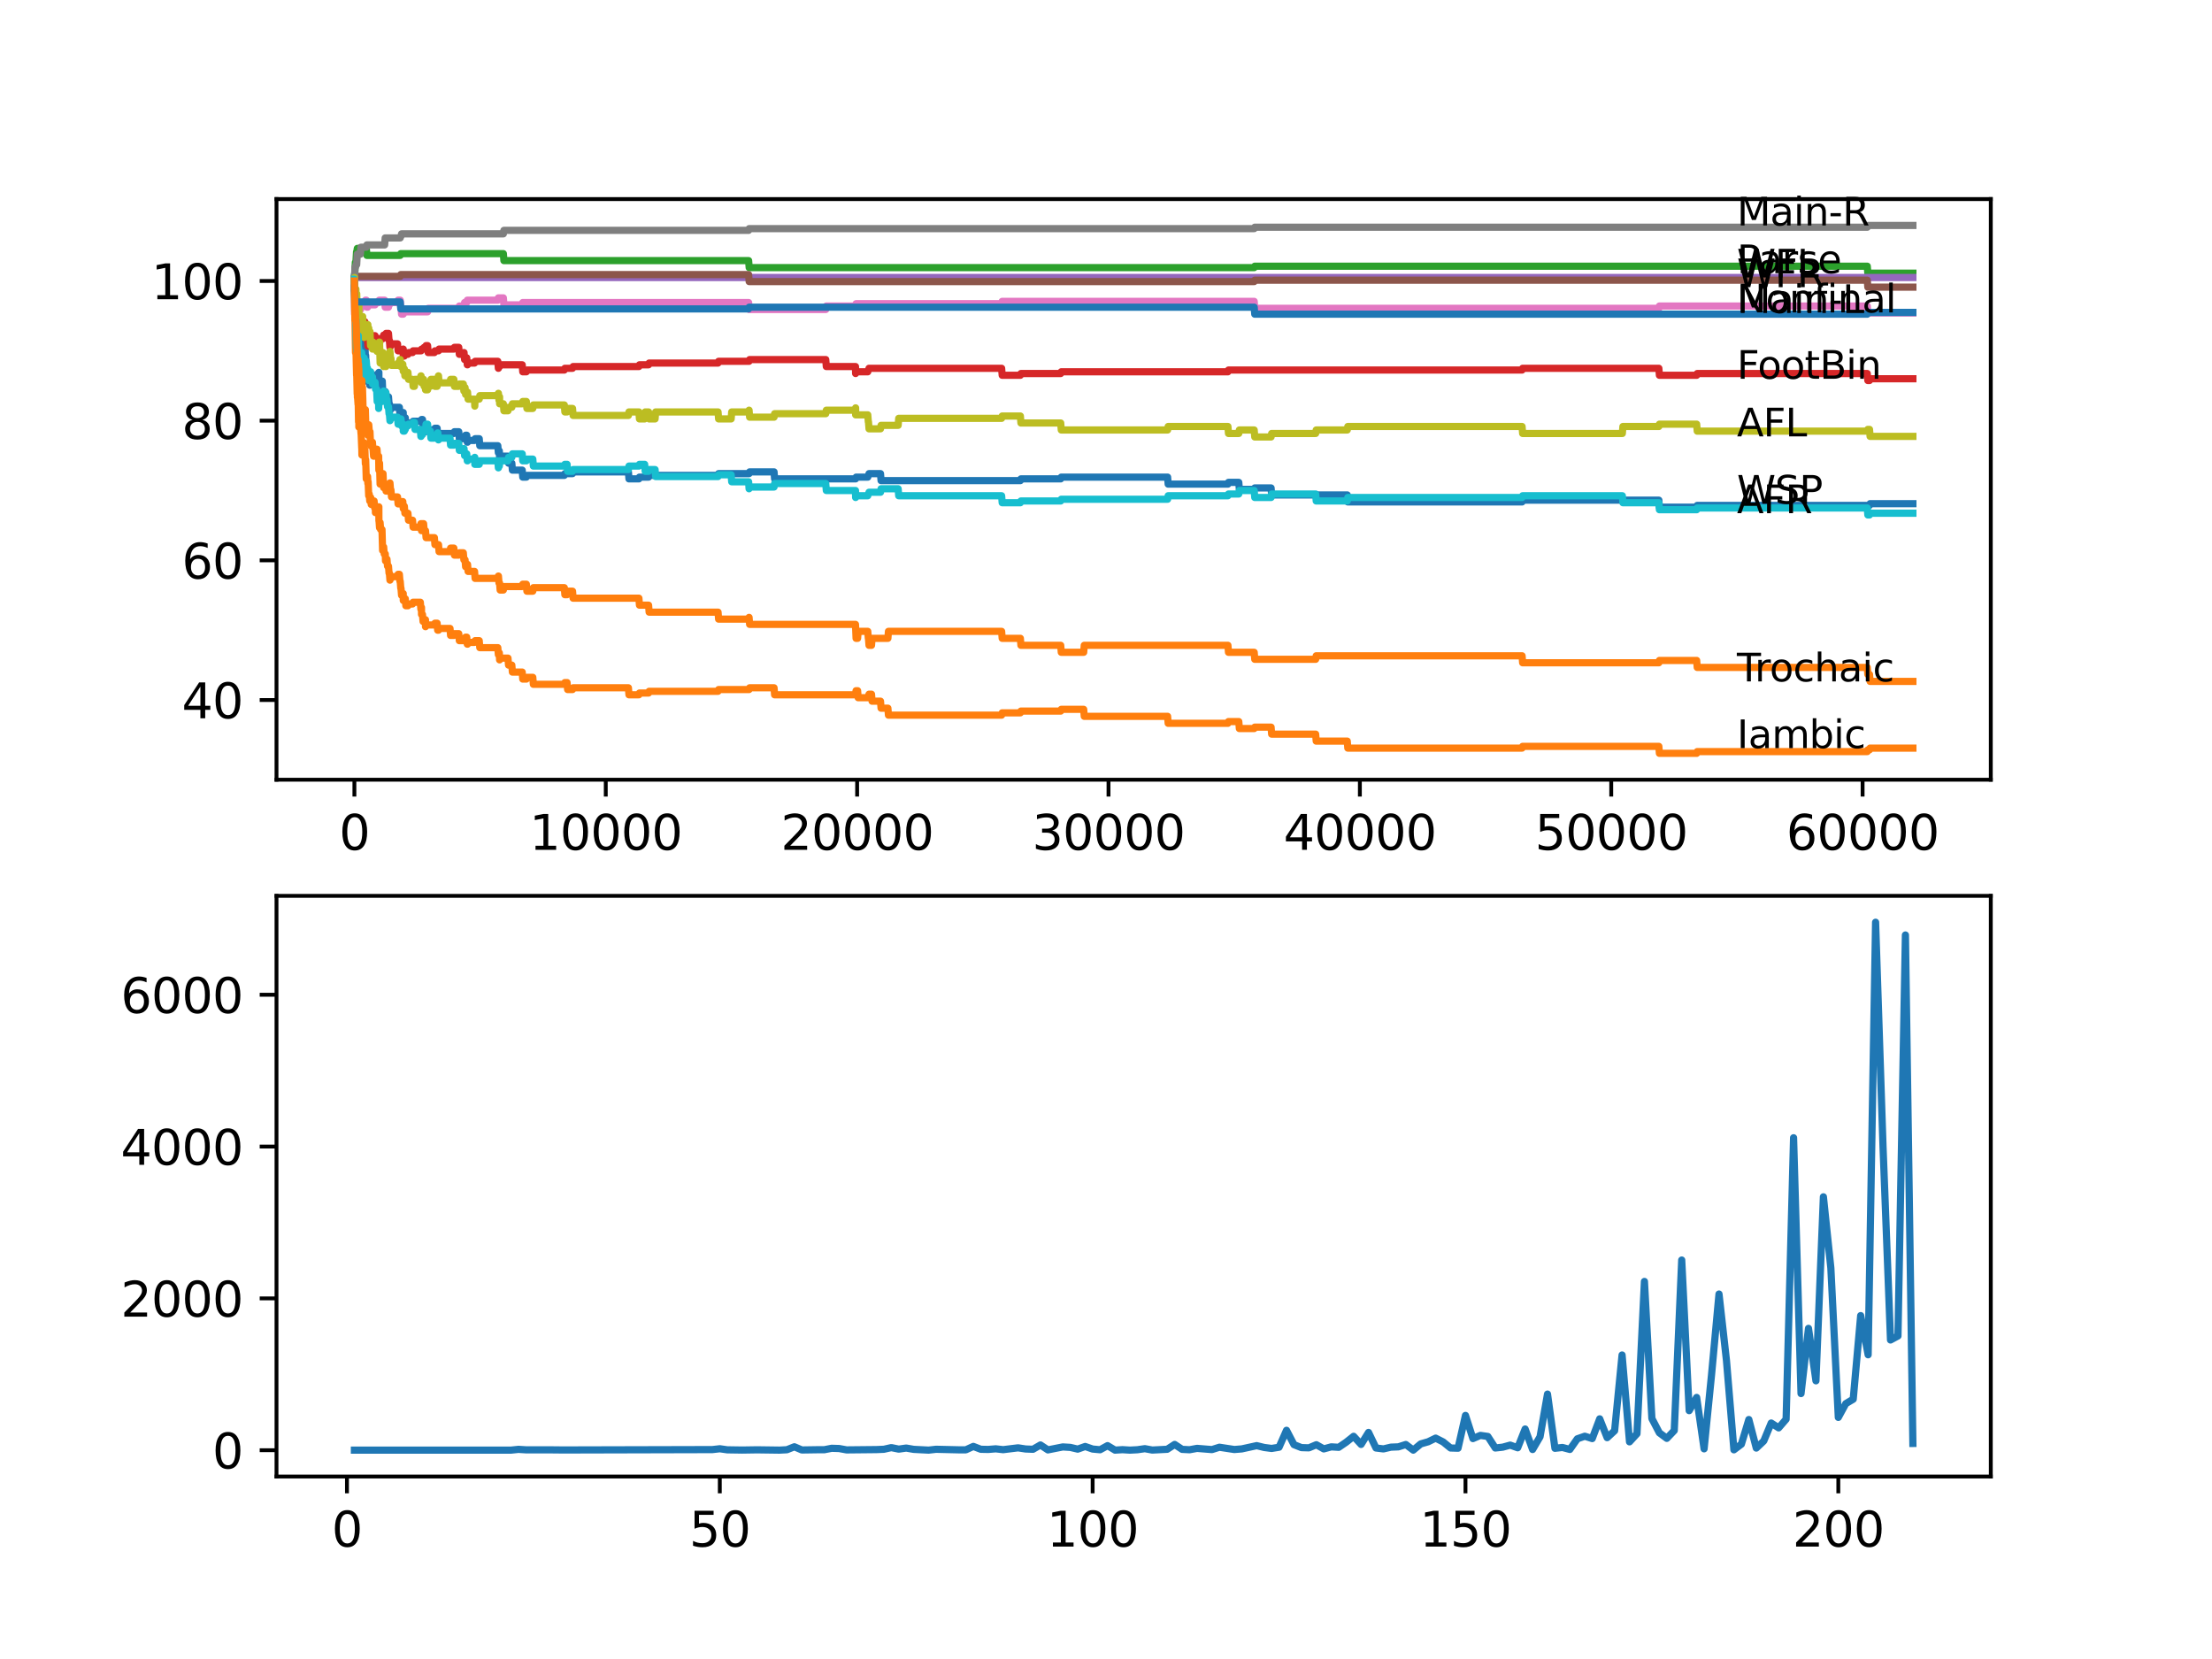 <?xml version="1.0" encoding="utf-8" standalone="no"?>
<!DOCTYPE svg PUBLIC "-//W3C//DTD SVG 1.1//EN"
  "http://www.w3.org/Graphics/SVG/1.1/DTD/svg11.dtd">
<svg xmlns:xlink="http://www.w3.org/1999/xlink" width="460.8pt" height="345.6pt" viewBox="0 0 460.8 345.6" xmlns="http://www.w3.org/2000/svg" version="1.1">
 <defs>
  <style type="text/css">*{stroke-linejoin: round; stroke-linecap: butt}</style>
 </defs>
 <g id="figure_1">
  <g id="patch_1">
   <path d="M 0 345.6 
L 460.8 345.6 
L 460.8 0 
L 0 0 
z
" style="fill: #ffffff"/>
  </g>
  <g id="axes_1">
   <g id="patch_2">
    <path d="M 57.6 162.432 
L 414.72 162.432 
L 414.72 41.472 
L 57.6 41.472 
z
" style="fill: #ffffff"/>
   </g>
   <g id="matplotlib.axis_1">
    <g id="xtick_1">
     <g id="line2d_1">
      <defs>
       <path id="m0f10610cd3" d="M 0 0 
L 0 3.5 
" style="stroke: #000000; stroke-width: 0.8"/>
      </defs>
      <g>
       <use xlink:href="#m0f10610cd3" x="73.827" y="162.432" style="stroke: #000000; stroke-width: 0.8"/>
      </g>
     </g>
     <g id="text_1">
      <!-- 0 -->
      <g transform="translate(70.646 177.03)scale(0.1 -0.1)">
       <defs>
        <path id="DejaVuSans-30" d="M 2034 4250 
Q 1547 4250 1301 3770 
Q 1056 3291 1056 2328 
Q 1056 1369 1301 889 
Q 1547 409 2034 409 
Q 2525 409 2770 889 
Q 3016 1369 3016 2328 
Q 3016 3291 2770 3770 
Q 2525 4250 2034 4250 
z
M 2034 4750 
Q 2819 4750 3233 4129 
Q 3647 3509 3647 2328 
Q 3647 1150 3233 529 
Q 2819 -91 2034 -91 
Q 1250 -91 836 529 
Q 422 1150 422 2328 
Q 422 3509 836 4129 
Q 1250 4750 2034 4750 
z
" transform="scale(0.016)"/>
       </defs>
       <use xlink:href="#DejaVuSans-30"/>
      </g>
     </g>
    </g>
    <g id="xtick_2">
     <g id="line2d_2">
      <g>
       <use xlink:href="#m0f10610cd3" x="126.192" y="162.432" style="stroke: #000000; stroke-width: 0.8"/>
      </g>
     </g>
     <g id="text_2">
      <!-- 10000 -->
      <g transform="translate(110.286 177.03)scale(0.1 -0.1)">
       <defs>
        <path id="DejaVuSans-31" d="M 794 531 
L 1825 531 
L 1825 4091 
L 703 3866 
L 703 4441 
L 1819 4666 
L 2450 4666 
L 2450 531 
L 3481 531 
L 3481 0 
L 794 0 
L 794 531 
z
" transform="scale(0.016)"/>
       </defs>
       <use xlink:href="#DejaVuSans-31"/>
       <use xlink:href="#DejaVuSans-30" x="63.623"/>
       <use xlink:href="#DejaVuSans-30" x="127.246"/>
       <use xlink:href="#DejaVuSans-30" x="190.869"/>
       <use xlink:href="#DejaVuSans-30" x="254.492"/>
      </g>
     </g>
    </g>
    <g id="xtick_3">
     <g id="line2d_3">
      <g>
       <use xlink:href="#m0f10610cd3" x="178.556" y="162.432" style="stroke: #000000; stroke-width: 0.8"/>
      </g>
     </g>
     <g id="text_3">
      <!-- 20000 -->
      <g transform="translate(162.65 177.03)scale(0.1 -0.1)">
       <defs>
        <path id="DejaVuSans-32" d="M 1228 531 
L 3431 531 
L 3431 0 
L 469 0 
L 469 531 
Q 828 903 1448 1529 
Q 2069 2156 2228 2338 
Q 2531 2678 2651 2914 
Q 2772 3150 2772 3378 
Q 2772 3750 2511 3984 
Q 2250 4219 1831 4219 
Q 1534 4219 1204 4116 
Q 875 4013 500 3803 
L 500 4441 
Q 881 4594 1212 4672 
Q 1544 4750 1819 4750 
Q 2544 4750 2975 4387 
Q 3406 4025 3406 3419 
Q 3406 3131 3298 2873 
Q 3191 2616 2906 2266 
Q 2828 2175 2409 1742 
Q 1991 1309 1228 531 
z
" transform="scale(0.016)"/>
       </defs>
       <use xlink:href="#DejaVuSans-32"/>
       <use xlink:href="#DejaVuSans-30" x="63.623"/>
       <use xlink:href="#DejaVuSans-30" x="127.246"/>
       <use xlink:href="#DejaVuSans-30" x="190.869"/>
       <use xlink:href="#DejaVuSans-30" x="254.492"/>
      </g>
     </g>
    </g>
    <g id="xtick_4">
     <g id="line2d_4">
      <g>
       <use xlink:href="#m0f10610cd3" x="230.921" y="162.432" style="stroke: #000000; stroke-width: 0.8"/>
      </g>
     </g>
     <g id="text_4">
      <!-- 30000 -->
      <g transform="translate(215.015 177.03)scale(0.1 -0.1)">
       <defs>
        <path id="DejaVuSans-33" d="M 2597 2516 
Q 3050 2419 3304 2112 
Q 3559 1806 3559 1356 
Q 3559 666 3084 287 
Q 2609 -91 1734 -91 
Q 1441 -91 1130 -33 
Q 819 25 488 141 
L 488 750 
Q 750 597 1062 519 
Q 1375 441 1716 441 
Q 2309 441 2620 675 
Q 2931 909 2931 1356 
Q 2931 1769 2642 2001 
Q 2353 2234 1838 2234 
L 1294 2234 
L 1294 2753 
L 1863 2753 
Q 2328 2753 2575 2939 
Q 2822 3125 2822 3475 
Q 2822 3834 2567 4026 
Q 2313 4219 1838 4219 
Q 1578 4219 1281 4162 
Q 984 4106 628 3988 
L 628 4550 
Q 988 4650 1302 4700 
Q 1616 4750 1894 4750 
Q 2613 4750 3031 4423 
Q 3450 4097 3450 3541 
Q 3450 3153 3228 2886 
Q 3006 2619 2597 2516 
z
" transform="scale(0.016)"/>
       </defs>
       <use xlink:href="#DejaVuSans-33"/>
       <use xlink:href="#DejaVuSans-30" x="63.623"/>
       <use xlink:href="#DejaVuSans-30" x="127.246"/>
       <use xlink:href="#DejaVuSans-30" x="190.869"/>
       <use xlink:href="#DejaVuSans-30" x="254.492"/>
      </g>
     </g>
    </g>
    <g id="xtick_5">
     <g id="line2d_5">
      <g>
       <use xlink:href="#m0f10610cd3" x="283.285" y="162.432" style="stroke: #000000; stroke-width: 0.8"/>
      </g>
     </g>
     <g id="text_5">
      <!-- 40000 -->
      <g transform="translate(267.379 177.03)scale(0.1 -0.1)">
       <defs>
        <path id="DejaVuSans-34" d="M 2419 4116 
L 825 1625 
L 2419 1625 
L 2419 4116 
z
M 2253 4666 
L 3047 4666 
L 3047 1625 
L 3713 1625 
L 3713 1100 
L 3047 1100 
L 3047 0 
L 2419 0 
L 2419 1100 
L 313 1100 
L 313 1709 
L 2253 4666 
z
" transform="scale(0.016)"/>
       </defs>
       <use xlink:href="#DejaVuSans-34"/>
       <use xlink:href="#DejaVuSans-30" x="63.623"/>
       <use xlink:href="#DejaVuSans-30" x="127.246"/>
       <use xlink:href="#DejaVuSans-30" x="190.869"/>
       <use xlink:href="#DejaVuSans-30" x="254.492"/>
      </g>
     </g>
    </g>
    <g id="xtick_6">
     <g id="line2d_6">
      <g>
       <use xlink:href="#m0f10610cd3" x="335.65" y="162.432" style="stroke: #000000; stroke-width: 0.8"/>
      </g>
     </g>
     <g id="text_6">
      <!-- 50000 -->
      <g transform="translate(319.744 177.03)scale(0.1 -0.1)">
       <defs>
        <path id="DejaVuSans-35" d="M 691 4666 
L 3169 4666 
L 3169 4134 
L 1269 4134 
L 1269 2991 
Q 1406 3038 1543 3061 
Q 1681 3084 1819 3084 
Q 2600 3084 3056 2656 
Q 3513 2228 3513 1497 
Q 3513 744 3044 326 
Q 2575 -91 1722 -91 
Q 1428 -91 1123 -41 
Q 819 9 494 109 
L 494 744 
Q 775 591 1075 516 
Q 1375 441 1709 441 
Q 2250 441 2565 725 
Q 2881 1009 2881 1497 
Q 2881 1984 2565 2268 
Q 2250 2553 1709 2553 
Q 1456 2553 1204 2497 
Q 953 2441 691 2322 
L 691 4666 
z
" transform="scale(0.016)"/>
       </defs>
       <use xlink:href="#DejaVuSans-35"/>
       <use xlink:href="#DejaVuSans-30" x="63.623"/>
       <use xlink:href="#DejaVuSans-30" x="127.246"/>
       <use xlink:href="#DejaVuSans-30" x="190.869"/>
       <use xlink:href="#DejaVuSans-30" x="254.492"/>
      </g>
     </g>
    </g>
    <g id="xtick_7">
     <g id="line2d_7">
      <g>
       <use xlink:href="#m0f10610cd3" x="388.014" y="162.432" style="stroke: #000000; stroke-width: 0.8"/>
      </g>
     </g>
     <g id="text_7">
      <!-- 60000 -->
      <g transform="translate(372.108 177.03)scale(0.1 -0.1)">
       <defs>
        <path id="DejaVuSans-36" d="M 2113 2584 
Q 1688 2584 1439 2293 
Q 1191 2003 1191 1497 
Q 1191 994 1439 701 
Q 1688 409 2113 409 
Q 2538 409 2786 701 
Q 3034 994 3034 1497 
Q 3034 2003 2786 2293 
Q 2538 2584 2113 2584 
z
M 3366 4563 
L 3366 3988 
Q 3128 4100 2886 4159 
Q 2644 4219 2406 4219 
Q 1781 4219 1451 3797 
Q 1122 3375 1075 2522 
Q 1259 2794 1537 2939 
Q 1816 3084 2150 3084 
Q 2853 3084 3261 2657 
Q 3669 2231 3669 1497 
Q 3669 778 3244 343 
Q 2819 -91 2113 -91 
Q 1303 -91 875 529 
Q 447 1150 447 2328 
Q 447 3434 972 4092 
Q 1497 4750 2381 4750 
Q 2619 4750 2861 4703 
Q 3103 4656 3366 4563 
z
" transform="scale(0.016)"/>
       </defs>
       <use xlink:href="#DejaVuSans-36"/>
       <use xlink:href="#DejaVuSans-30" x="63.623"/>
       <use xlink:href="#DejaVuSans-30" x="127.246"/>
       <use xlink:href="#DejaVuSans-30" x="190.869"/>
       <use xlink:href="#DejaVuSans-30" x="254.492"/>
      </g>
     </g>
    </g>
   </g>
   <g id="matplotlib.axis_2">
    <g id="ytick_1">
     <g id="line2d_8">
      <defs>
       <path id="m403fe85384" d="M 0 0 
L -3.5 0 
" style="stroke: #000000; stroke-width: 0.8"/>
      </defs>
      <g>
       <use xlink:href="#m403fe85384" x="57.6" y="145.828" style="stroke: #000000; stroke-width: 0.8"/>
      </g>
     </g>
     <g id="text_8">
      <!-- 40 -->
      <g transform="translate(37.875 149.628)scale(0.1 -0.1)">
       <use xlink:href="#DejaVuSans-34"/>
       <use xlink:href="#DejaVuSans-30" x="63.623"/>
      </g>
     </g>
    </g>
    <g id="ytick_2">
     <g id="line2d_9">
      <g>
       <use xlink:href="#m403fe85384" x="57.6" y="116.731" style="stroke: #000000; stroke-width: 0.8"/>
      </g>
     </g>
     <g id="text_9">
      <!-- 60 -->
      <g transform="translate(37.875 120.53)scale(0.1 -0.1)">
       <use xlink:href="#DejaVuSans-36"/>
       <use xlink:href="#DejaVuSans-30" x="63.623"/>
      </g>
     </g>
    </g>
    <g id="ytick_3">
     <g id="line2d_10">
      <g>
       <use xlink:href="#m403fe85384" x="57.6" y="87.634" style="stroke: #000000; stroke-width: 0.8"/>
      </g>
     </g>
     <g id="text_10">
      <!-- 80 -->
      <g transform="translate(37.875 91.433)scale(0.1 -0.1)">
       <defs>
        <path id="DejaVuSans-38" d="M 2034 2216 
Q 1584 2216 1326 1975 
Q 1069 1734 1069 1313 
Q 1069 891 1326 650 
Q 1584 409 2034 409 
Q 2484 409 2743 651 
Q 3003 894 3003 1313 
Q 3003 1734 2745 1975 
Q 2488 2216 2034 2216 
z
M 1403 2484 
Q 997 2584 770 2862 
Q 544 3141 544 3541 
Q 544 4100 942 4425 
Q 1341 4750 2034 4750 
Q 2731 4750 3128 4425 
Q 3525 4100 3525 3541 
Q 3525 3141 3298 2862 
Q 3072 2584 2669 2484 
Q 3125 2378 3379 2068 
Q 3634 1759 3634 1313 
Q 3634 634 3220 271 
Q 2806 -91 2034 -91 
Q 1263 -91 848 271 
Q 434 634 434 1313 
Q 434 1759 690 2068 
Q 947 2378 1403 2484 
z
M 1172 3481 
Q 1172 3119 1398 2916 
Q 1625 2713 2034 2713 
Q 2441 2713 2670 2916 
Q 2900 3119 2900 3481 
Q 2900 3844 2670 4047 
Q 2441 4250 2034 4250 
Q 1625 4250 1398 4047 
Q 1172 3844 1172 3481 
z
" transform="scale(0.016)"/>
       </defs>
       <use xlink:href="#DejaVuSans-38"/>
       <use xlink:href="#DejaVuSans-30" x="63.623"/>
      </g>
     </g>
    </g>
    <g id="ytick_4">
     <g id="line2d_11">
      <g>
       <use xlink:href="#m403fe85384" x="57.6" y="58.536" style="stroke: #000000; stroke-width: 0.8"/>
      </g>
     </g>
     <g id="text_11">
      <!-- 100 -->
      <g transform="translate(31.512 62.336)scale(0.1 -0.1)">
       <use xlink:href="#DejaVuSans-31"/>
       <use xlink:href="#DejaVuSans-30" x="63.623"/>
       <use xlink:href="#DejaVuSans-30" x="127.246"/>
      </g>
     </g>
    </g>
   </g>
   <g id="line2d_12">
    <path d="M 73.833 58.536 
L 73.859 57.203 
L 73.896 60.84 
L 73.917 60.84 
L 73.969 64.72 
L 74.032 62.537 
L 74.063 62.537 
L 74.126 61.325 
L 74.131 62.78 
L 74.178 62.052 
L 74.246 62.052 
L 74.262 61.689 
L 74.304 65.326 
L 74.309 65.326 
L 74.325 65.326 
L 74.377 67.872 
L 74.44 66.781 
L 74.451 66.781 
L 74.566 68.235 
L 74.592 68.235 
L 74.618 67.508 
L 74.634 70.418 
L 74.686 70.054 
L 74.692 70.054 
L 74.749 69.69 
L 74.754 71.145 
L 74.796 70.418 
L 75.021 70.418 
L 75.105 69.69 
L 75.11 71.145 
L 75.121 71.145 
L 75.351 71.145 
L 75.393 74.055 
L 75.466 73.328 
L 75.508 73.328 
L 75.629 71.873 
L 75.791 71.873 
L 75.906 71.509 
L 76.011 71.509 
L 76.116 74.419 
L 76.126 74.055 
L 76.179 74.055 
L 76.299 78.056 
L 76.571 78.056 
L 76.634 79.511 
L 76.681 79.147 
L 76.818 79.147 
L 76.912 78.783 
L 77.027 80.238 
L 77.074 80.238 
L 77.195 79.511 
L 77.582 79.511 
L 77.697 79.147 
L 77.708 79.147 
L 77.823 78.783 
L 78.457 78.783 
L 78.572 77.935 
L 78.886 77.935 
L 78.928 77.571 
L 78.933 79.026 
L 78.959 79.026 
L 79.064 80.481 
L 79.069 80.117 
L 79.074 80.117 
L 79.195 79.389 
L 79.635 79.389 
L 79.755 82.299 
L 79.792 82.299 
L 79.912 81.572 
L 80.263 81.572 
L 80.31 83.027 
L 80.373 82.663 
L 80.928 82.663 
L 81.043 84.118 
L 81.117 84.118 
L 81.232 85.573 
L 81.237 85.573 
L 81.352 85.209 
L 81.441 85.209 
L 81.556 84.845 
L 83.195 84.845 
L 83.311 86.3 
L 83.913 86.3 
L 84.002 85.936 
L 84.007 87.391 
L 84.232 87.391 
L 84.348 87.027 
L 84.431 87.027 
L 84.546 88.482 
L 84.981 88.482 
L 85.096 88.119 
L 85.939 88.119 
L 86.055 87.755 
L 87.715 87.755 
L 87.83 87.391 
L 88.013 87.391 
L 88.128 88.846 
L 88.243 88.846 
L 88.359 88.482 
L 88.636 88.482 
L 88.641 89.937 
L 88.746 89.574 
L 90.49 89.574 
L 90.605 89.21 
L 91.061 89.21 
L 91.176 90.665 
L 91.349 90.665 
L 91.464 90.301 
L 94.548 90.301 
L 94.663 89.937 
L 95.569 89.937 
L 95.684 91.392 
L 96.517 91.392 
L 96.632 91.028 
L 96.878 91.028 
L 96.994 90.665 
L 97.229 90.665 
L 97.344 92.12 
L 97.397 92.12 
L 97.512 91.756 
L 98.858 91.756 
L 98.973 91.392 
L 99.832 91.392 
L 99.947 92.847 
L 103.701 92.847 
L 103.817 94.302 
L 103.832 94.302 
L 103.948 93.938 
L 104.021 93.938 
L 104.073 95.393 
L 104.131 95.029 
L 105.822 95.029 
L 105.937 96.484 
L 106.623 96.484 
L 106.739 97.939 
L 108.786 97.939 
L 108.901 99.394 
L 109.65 99.394 
L 109.765 99.03 
L 117.557 99.03 
L 117.672 98.666 
L 119.269 98.666 
L 119.385 98.303 
L 130.91 98.303 
L 131.025 99.758 
L 133.094 99.758 
L 133.209 99.394 
L 135.11 99.394 
L 135.225 99.03 
L 149.583 99.03 
L 149.698 98.666 
L 156.045 98.666 
L 156.16 98.303 
L 161.25 98.303 
L 161.365 99.758 
L 178.242 99.758 
L 178.357 99.394 
L 180.771 99.394 
L 180.887 99.03 
L 180.918 99.03 
L 181.033 98.666 
L 183.426 98.666 
L 183.542 100.121 
L 212.562 100.121 
L 212.677 99.758 
L 220.966 99.758 
L 221.082 99.394 
L 243.232 99.394 
L 243.347 100.849 
L 255.799 100.849 
L 255.915 100.485 
L 258.061 100.485 
L 258.177 101.94 
L 261.271 101.94 
L 261.387 101.649 
L 264.79 101.649 
L 264.905 103.104 
L 280.657 103.104 
L 280.772 104.559 
L 317.076 104.559 
L 317.191 104.195 
L 345.568 104.195 
L 345.683 105.65 
L 353.449 105.65 
L 353.564 105.286 
L 389.454 105.286 
L 389.57 104.922 
L 398.487 104.922 
L 398.487 104.922 
" clip-path="url(#pb790eb4afa)" style="fill: none; stroke: #1f77b4; stroke-width: 1.5; stroke-linecap: square"/>
   </g>
   <g id="line2d_13">
    <path d="M 73.833 59.991 
L 73.859 58.9 
L 73.906 64.72 
L 73.917 64.72 
L 74.058 73.449 
L 74.063 73.449 
L 74.126 72.236 
L 74.131 73.691 
L 74.168 73.691 
L 74.173 73.691 
L 74.283 78.177 
L 74.294 77.45 
L 74.299 77.45 
L 74.409 82.057 
L 74.419 81.693 
L 74.451 81.329 
L 74.456 82.784 
L 74.493 82.784 
L 74.592 84.239 
L 74.602 83.512 
L 74.618 83.512 
L 74.692 87.876 
L 74.739 87.512 
L 74.749 87.512 
L 74.754 88.967 
L 74.859 88.24 
L 75.021 88.24 
L 75.042 87.512 
L 75.048 88.967 
L 75.105 88.967 
L 75.22 90.422 
L 75.236 90.422 
L 75.357 93.332 
L 75.372 93.332 
L 75.393 94.787 
L 75.482 94.059 
L 75.508 94.059 
L 75.629 92.604 
L 75.791 92.604 
L 75.864 92.241 
L 75.87 93.696 
L 75.885 93.696 
L 76.011 93.696 
L 76.111 96.605 
L 76.126 95.757 
L 76.179 95.757 
L 76.299 99.758 
L 76.31 99.758 
L 76.425 99.273 
L 76.571 99.273 
L 76.634 100.727 
L 76.681 100.364 
L 76.687 100.364 
L 76.807 103.274 
L 76.818 103.274 
L 76.912 102.91 
L 77.027 104.365 
L 77.074 104.365 
L 77.195 103.637 
L 77.221 103.637 
L 77.336 105.092 
L 77.582 105.092 
L 77.697 104.728 
L 77.708 104.728 
L 77.823 104.365 
L 77.933 104.365 
L 78.048 105.82 
L 78.127 105.82 
L 78.2 105.335 
L 78.205 106.789 
L 78.226 106.789 
L 78.535 106.789 
L 78.65 106.426 
L 78.881 106.426 
L 78.923 105.577 
L 78.933 108.487 
L 78.959 108.487 
L 79.064 109.942 
L 79.069 109.578 
L 79.074 109.578 
L 79.179 108.85 
L 79.294 110.305 
L 79.577 110.305 
L 79.703 114.67 
L 79.792 114.67 
L 79.912 113.943 
L 79.923 113.943 
L 80.038 115.397 
L 80.263 115.397 
L 80.31 116.852 
L 80.373 116.489 
L 80.614 116.489 
L 80.729 117.943 
L 80.928 117.943 
L 81.043 119.398 
L 81.117 119.398 
L 81.232 120.853 
L 81.237 120.853 
L 81.352 120.489 
L 81.441 120.489 
L 81.556 120.126 
L 82.813 120.126 
L 82.928 119.641 
L 83.195 119.641 
L 83.311 121.096 
L 83.374 121.096 
L 83.489 122.55 
L 83.536 122.55 
L 83.651 124.005 
L 83.913 124.005 
L 84.002 123.642 
L 84.007 125.096 
L 84.232 125.096 
L 84.348 124.733 
L 84.431 124.733 
L 84.546 126.188 
L 84.981 126.188 
L 85.096 125.824 
L 85.939 125.824 
L 86.055 125.46 
L 87.563 125.46 
L 87.678 126.915 
L 87.715 126.915 
L 87.804 126.551 
L 87.809 128.006 
L 88.013 128.006 
L 88.128 129.461 
L 88.243 129.461 
L 88.359 129.097 
L 88.636 129.097 
L 88.641 130.552 
L 88.746 130.189 
L 90.49 130.189 
L 90.605 129.825 
L 91.061 129.825 
L 91.176 131.28 
L 91.349 131.28 
L 91.464 130.916 
L 93.747 130.916 
L 93.862 132.371 
L 94.548 132.371 
L 94.663 132.007 
L 95.569 132.007 
L 95.684 133.462 
L 96.517 133.462 
L 96.632 133.098 
L 96.878 133.098 
L 96.994 132.735 
L 97.229 132.735 
L 97.344 134.189 
L 97.397 134.189 
L 97.512 133.826 
L 98.858 133.826 
L 98.973 133.462 
L 99.832 133.462 
L 99.947 134.917 
L 103.701 134.917 
L 103.817 136.372 
L 103.832 136.372 
L 103.948 136.008 
L 104.021 136.008 
L 104.073 137.463 
L 104.131 137.099 
L 105.822 137.099 
L 105.937 138.554 
L 106.623 138.554 
L 106.739 140.009 
L 108.786 140.009 
L 108.901 141.464 
L 109.65 141.464 
L 109.765 141.1 
L 110.991 141.1 
L 111.106 142.555 
L 117.557 142.555 
L 117.672 142.191 
L 118.133 142.191 
L 118.248 143.646 
L 119.269 143.646 
L 119.385 143.282 
L 130.91 143.282 
L 131.025 144.737 
L 133.094 144.737 
L 133.209 144.373 
L 135.11 144.373 
L 135.225 144.01 
L 149.583 144.01 
L 149.698 143.646 
L 156.045 143.646 
L 156.16 143.282 
L 161.25 143.282 
L 161.365 144.737 
L 178.216 144.737 
L 178.331 143.889 
L 178.656 143.889 
L 178.771 145.343 
L 180.771 145.343 
L 180.887 144.98 
L 180.918 144.98 
L 181.033 144.616 
L 181.552 144.616 
L 181.667 146.071 
L 183.426 146.071 
L 183.542 147.526 
L 184.966 147.526 
L 185.081 148.981 
L 208.656 148.981 
L 208.771 148.496 
L 212.562 148.496 
L 212.677 148.132 
L 220.966 148.132 
L 221.082 147.768 
L 225.753 147.768 
L 225.868 149.223 
L 243.232 149.223 
L 243.347 150.678 
L 255.799 150.678 
L 255.915 150.314 
L 258.061 150.314 
L 258.177 151.769 
L 261.271 151.769 
L 261.387 151.478 
L 264.79 151.478 
L 264.905 152.933 
L 274.075 152.933 
L 274.19 154.388 
L 280.657 154.388 
L 280.772 155.843 
L 317.076 155.843 
L 317.191 155.479 
L 345.568 155.479 
L 345.683 156.934 
L 353.449 156.934 
L 353.564 156.57 
L 388.988 156.57 
L 389.104 156.206 
L 389.454 156.206 
L 389.57 155.843 
L 398.487 155.843 
L 398.487 155.843 
" clip-path="url(#pb790eb4afa)" style="fill: none; stroke: #ff7f0e; stroke-width: 1.5; stroke-linecap: square"/>
   </g>
   <g id="line2d_14">
    <path d="M 73.833 58.173 
L 73.843 58.173 
L 74.026 54.657 
L 74.147 54.657 
L 74.273 52.474 
L 74.32 52.474 
L 74.435 51.747 
L 76.31 51.747 
L 76.425 53.202 
L 83.374 53.202 
L 83.489 52.838 
L 104.859 52.838 
L 104.974 54.293 
L 155.951 54.293 
L 156.066 55.748 
L 261.271 55.748 
L 261.387 55.457 
L 388.988 55.457 
L 389.104 56.912 
L 398.487 56.912 
L 398.487 56.912 
" clip-path="url(#pb790eb4afa)" style="fill: none; stroke: #2ca02c; stroke-width: 1.5; stroke-linecap: square"/>
   </g>
   <g id="line2d_15">
    <path d="M 73.833 58.536 
L 73.838 58.536 
L 73.937 63.75 
L 73.964 63.386 
L 74.194 63.386 
L 74.246 66.296 
L 74.309 65.932 
L 74.32 65.932 
L 74.435 67.387 
L 74.665 67.387 
L 74.749 66.659 
L 74.754 68.114 
L 74.77 67.751 
L 74.786 67.751 
L 74.901 67.387 
L 75.021 67.387 
L 75.142 66.659 
L 75.351 66.659 
L 75.466 68.114 
L 75.55 68.114 
L 75.671 67.387 
L 75.791 67.387 
L 75.906 67.023 
L 76.011 67.023 
L 76.116 69.933 
L 76.126 69.569 
L 76.221 69.569 
L 76.31 69.205 
L 76.315 70.66 
L 76.571 70.66 
L 76.634 72.115 
L 76.681 71.751 
L 76.818 71.751 
L 76.933 71.388 
L 77.074 71.388 
L 77.195 70.66 
L 77.582 70.66 
L 77.697 70.297 
L 77.708 70.297 
L 77.823 69.933 
L 78.127 69.933 
L 78.242 71.388 
L 78.457 71.388 
L 78.572 70.539 
L 78.881 70.539 
L 78.886 71.994 
L 78.991 71.63 
L 79.064 71.63 
L 79.19 70.539 
L 79.792 70.539 
L 79.912 69.812 
L 80.31 69.812 
L 80.425 69.448 
L 80.928 69.448 
L 81.043 70.903 
L 81.117 70.903 
L 81.232 72.358 
L 81.237 72.358 
L 81.352 71.994 
L 81.441 71.994 
L 81.556 71.63 
L 82.813 71.63 
L 82.928 73.085 
L 83.913 73.085 
L 84.002 72.721 
L 84.007 74.176 
L 84.232 74.176 
L 84.348 73.812 
L 84.981 73.812 
L 85.096 73.449 
L 85.939 73.449 
L 86.055 73.085 
L 87.715 73.085 
L 87.83 72.721 
L 88.243 72.721 
L 88.359 72.358 
L 88.641 72.358 
L 88.757 71.994 
L 89.076 71.994 
L 89.191 73.449 
L 90.49 73.449 
L 90.605 73.085 
L 91.349 73.085 
L 91.464 72.721 
L 94.548 72.721 
L 94.663 72.358 
L 95.569 72.358 
L 95.684 73.812 
L 96.517 73.812 
L 96.632 73.449 
L 96.669 73.449 
L 96.784 74.904 
L 96.878 74.904 
L 96.994 74.54 
L 97.229 74.54 
L 97.344 75.995 
L 97.397 75.995 
L 97.512 75.631 
L 98.858 75.631 
L 98.973 75.267 
L 103.701 75.267 
L 103.817 76.722 
L 103.832 76.722 
L 103.948 76.358 
L 104.073 76.358 
L 104.188 75.995 
L 108.786 75.995 
L 108.901 77.45 
L 109.65 77.45 
L 109.765 77.086 
L 117.557 77.086 
L 117.672 76.722 
L 119.269 76.722 
L 119.385 76.358 
L 133.094 76.358 
L 133.209 75.995 
L 135.11 75.995 
L 135.225 75.631 
L 149.583 75.631 
L 149.698 75.267 
L 156.045 75.267 
L 156.16 74.904 
L 172.021 74.904 
L 172.137 76.358 
L 178.216 76.358 
L 178.242 77.813 
L 178.326 77.45 
L 180.771 77.45 
L 180.887 77.086 
L 180.918 77.086 
L 181.033 76.722 
L 208.656 76.722 
L 208.771 78.177 
L 212.562 78.177 
L 212.677 77.813 
L 220.966 77.813 
L 221.082 77.45 
L 255.799 77.45 
L 255.915 77.086 
L 317.076 77.086 
L 317.191 76.722 
L 345.568 76.722 
L 345.683 78.177 
L 353.449 78.177 
L 353.564 77.813 
L 388.988 77.813 
L 389.104 79.268 
L 389.454 79.268 
L 389.57 78.904 
L 398.487 78.904 
L 398.487 78.904 
" clip-path="url(#pb790eb4afa)" style="fill: none; stroke: #d62728; stroke-width: 1.5; stroke-linecap: square"/>
   </g>
   <g id="line2d_16">
    <path d="M 73.833 58.536 
L 73.896 58.536 
L 74.011 57.809 
L 398.487 57.809 
L 398.487 57.809 
" clip-path="url(#pb790eb4afa)" style="fill: none; stroke: #9467bd; stroke-width: 1.5; stroke-linecap: square"/>
   </g>
   <g id="line2d_17">
    <path d="M 73.833 58.173 
L 73.843 58.173 
L 73.964 57.566 
L 83.374 57.566 
L 83.489 57.203 
L 155.951 57.203 
L 156.066 58.658 
L 261.271 58.658 
L 261.387 58.367 
L 388.988 58.367 
L 389.104 59.822 
L 398.487 59.822 
L 398.487 59.822 
" clip-path="url(#pb790eb4afa)" style="fill: none; stroke: #8c564b; stroke-width: 1.5; stroke-linecap: square"/>
   </g>
   <g id="line2d_18">
    <path d="M 73.833 59.991 
L 73.838 59.991 
L 73.875 65.447 
L 73.964 64.113 
L 74.063 64.113 
L 74.126 65.568 
L 74.173 65.083 
L 74.194 65.083 
L 74.304 63.628 
L 74.346 66.053 
L 74.419 65.568 
L 74.424 65.568 
L 74.54 64.356 
L 74.639 64.356 
L 74.76 63.022 
L 75.074 63.022 
L 75.105 64.477 
L 75.184 63.992 
L 75.351 63.992 
L 75.466 63.507 
L 76.011 63.507 
L 76.132 62.537 
L 76.31 62.537 
L 76.425 63.992 
L 76.571 63.992 
L 76.687 63.507 
L 78.127 63.507 
L 78.242 63.022 
L 78.881 63.022 
L 78.996 62.537 
L 80.127 62.537 
L 80.242 63.992 
L 80.928 63.992 
L 81.043 63.507 
L 81.117 63.507 
L 81.232 63.022 
L 82.813 63.022 
L 82.928 62.537 
L 83.374 62.537 
L 83.489 63.992 
L 83.536 63.992 
L 83.651 65.447 
L 84.002 65.447 
L 84.117 64.962 
L 89.076 64.962 
L 89.191 64.235 
L 95.569 64.235 
L 95.684 63.75 
L 96.669 63.75 
L 96.784 63.022 
L 97.229 63.022 
L 97.344 62.537 
L 103.701 62.537 
L 103.817 62.052 
L 104.859 62.052 
L 104.974 63.507 
L 108.786 63.507 
L 108.901 63.022 
L 155.951 63.022 
L 156.066 64.477 
L 172.021 64.477 
L 172.137 63.75 
L 178.216 63.75 
L 178.331 63.265 
L 208.656 63.265 
L 208.771 62.78 
L 261.271 62.78 
L 261.387 64.235 
L 345.568 64.235 
L 345.683 63.75 
L 388.988 63.75 
L 389.104 65.205 
L 398.487 65.205 
L 398.487 65.205 
" clip-path="url(#pb790eb4afa)" style="fill: none; stroke: #e377c2; stroke-width: 1.5; stroke-linecap: square"/>
   </g>
   <g id="line2d_19">
    <path d="M 73.833 58.173 
L 73.838 58.173 
L 73.964 55.627 
L 74.063 55.627 
L 74.178 55.142 
L 74.304 55.142 
L 74.419 52.959 
L 75.074 52.959 
L 75.189 51.505 
L 76.31 51.505 
L 76.425 51.02 
L 80.127 51.02 
L 80.242 49.565 
L 83.374 49.565 
L 83.489 49.201 
L 83.536 49.201 
L 83.651 48.716 
L 104.859 48.716 
L 104.974 47.989 
L 155.951 47.989 
L 156.066 47.625 
L 261.271 47.625 
L 261.387 47.334 
L 388.988 47.334 
L 389.104 46.97 
L 398.487 46.97 
L 398.487 46.97 
" clip-path="url(#pb790eb4afa)" style="fill: none; stroke: #7f7f7f; stroke-width: 1.5; stroke-linecap: square"/>
   </g>
   <g id="line2d_20">
    <path d="M 73.833 58.536 
L 73.838 58.536 
L 73.854 57.809 
L 73.901 62.052 
L 73.911 61.689 
L 73.917 63.143 
L 74.011 60.719 
L 74.016 60.719 
L 74.126 60.719 
L 74.147 60.234 
L 74.184 63.143 
L 74.22 62.174 
L 74.246 62.174 
L 74.262 63.628 
L 74.314 61.204 
L 74.356 62.901 
L 74.377 62.901 
L 74.424 67.266 
L 74.498 66.053 
L 74.618 66.053 
L 74.744 63.75 
L 74.749 63.75 
L 74.754 63.265 
L 74.791 66.174 
L 74.833 66.174 
L 75.021 66.174 
L 75.105 69.084 
L 75.137 68.599 
L 75.351 68.599 
L 75.487 65.932 
L 75.55 65.932 
L 75.671 68.842 
L 75.791 68.842 
L 75.864 70.297 
L 75.901 69.569 
L 76.011 69.569 
L 76.116 67.872 
L 76.121 69.327 
L 76.179 69.327 
L 76.226 70.054 
L 76.294 68.599 
L 76.31 68.599 
L 76.425 68.114 
L 76.571 68.114 
L 76.634 67.629 
L 76.639 69.084 
L 76.671 69.084 
L 76.687 69.084 
L 76.802 68.357 
L 76.818 68.357 
L 76.912 69.812 
L 76.927 69.084 
L 77.074 69.084 
L 77.195 71.994 
L 77.221 71.994 
L 77.336 71.266 
L 77.582 71.266 
L 77.603 72.721 
L 77.692 71.266 
L 77.708 71.266 
L 77.823 72.721 
L 78.127 72.721 
L 78.242 72.236 
L 78.457 72.236 
L 78.535 71.751 
L 78.54 73.206 
L 78.556 73.206 
L 78.566 73.206 
L 78.682 71.751 
L 78.881 71.751 
L 78.891 72.721 
L 78.996 71.266 
L 79.064 71.266 
L 79.19 75.631 
L 79.577 75.631 
L 79.703 73.449 
L 79.792 73.449 
L 79.912 76.358 
L 79.923 76.358 
L 80.038 75.631 
L 80.263 75.631 
L 80.31 74.904 
L 80.315 76.358 
L 80.368 76.358 
L 80.399 76.358 
L 80.514 74.904 
L 80.614 74.904 
L 80.729 74.176 
L 80.928 74.176 
L 81.043 73.691 
L 81.117 73.691 
L 81.232 73.206 
L 81.237 73.206 
L 81.352 74.661 
L 81.441 74.661 
L 81.556 76.116 
L 82.813 76.116 
L 82.928 75.631 
L 83.195 75.631 
L 83.311 74.904 
L 83.374 74.904 
L 83.489 76.358 
L 83.536 76.358 
L 83.651 75.874 
L 83.913 75.874 
L 84.002 77.328 
L 84.023 76.843 
L 84.232 76.843 
L 84.348 78.298 
L 84.431 78.298 
L 84.546 77.571 
L 84.981 77.571 
L 85.096 79.026 
L 85.939 79.026 
L 86.055 80.481 
L 86.337 80.481 
L 86.453 79.026 
L 87.563 79.026 
L 87.678 78.298 
L 87.715 78.298 
L 87.83 79.753 
L 88.013 79.753 
L 88.128 79.026 
L 88.243 79.026 
L 88.359 80.481 
L 88.636 80.481 
L 88.641 79.753 
L 88.647 81.208 
L 88.741 81.208 
L 89.076 81.208 
L 89.191 80.481 
L 89.657 80.481 
L 89.772 79.026 
L 90.49 79.026 
L 90.605 80.481 
L 91.061 80.481 
L 91.176 79.753 
L 91.212 79.753 
L 91.328 78.298 
L 91.349 78.298 
L 91.464 79.753 
L 93.747 79.753 
L 93.862 79.026 
L 94.548 79.026 
L 94.663 80.481 
L 95.569 80.481 
L 95.684 79.996 
L 96.517 79.996 
L 96.632 81.451 
L 96.669 81.451 
L 96.784 80.723 
L 96.878 80.723 
L 96.994 82.178 
L 97.229 82.178 
L 97.344 81.693 
L 97.397 81.693 
L 97.512 83.148 
L 98.858 83.148 
L 98.905 84.603 
L 98.968 83.148 
L 99.832 83.148 
L 99.947 82.42 
L 103.701 82.42 
L 103.817 81.935 
L 103.832 81.935 
L 103.948 83.39 
L 104.021 83.39 
L 104.073 82.663 
L 104.078 84.118 
L 104.126 84.118 
L 104.859 84.118 
L 104.974 85.573 
L 105.822 85.573 
L 105.937 84.845 
L 106.623 84.845 
L 106.739 84.118 
L 108.786 84.118 
L 108.901 83.633 
L 109.65 83.633 
L 109.765 85.088 
L 110.991 85.088 
L 111.106 84.36 
L 117.557 84.36 
L 117.672 85.815 
L 118.133 85.815 
L 118.248 85.088 
L 119.269 85.088 
L 119.385 86.543 
L 130.91 86.543 
L 131.025 85.815 
L 133.094 85.815 
L 133.209 87.27 
L 134.293 87.27 
L 134.408 85.815 
L 135.11 85.815 
L 135.225 87.27 
L 136.466 87.27 
L 136.581 85.815 
L 149.583 85.815 
L 149.698 87.27 
L 152.311 87.27 
L 152.427 85.815 
L 155.951 85.815 
L 156.045 85.451 
L 156.16 86.906 
L 161.25 86.906 
L 161.365 86.179 
L 172.021 86.179 
L 172.137 85.451 
L 178.216 85.451 
L 178.242 84.966 
L 178.248 86.421 
L 178.316 86.421 
L 180.771 86.421 
L 180.887 87.876 
L 180.918 87.876 
L 181.033 89.331 
L 183.426 89.331 
L 183.542 88.604 
L 187.102 88.604 
L 187.218 87.149 
L 208.656 87.149 
L 208.771 86.664 
L 212.562 86.664 
L 212.677 88.119 
L 220.966 88.119 
L 221.082 89.574 
L 243.232 89.574 
L 243.347 88.846 
L 255.799 88.846 
L 255.915 90.301 
L 258.061 90.301 
L 258.177 89.574 
L 261.271 89.574 
L 261.387 91.028 
L 264.79 91.028 
L 264.905 90.301 
L 274.075 90.301 
L 274.19 89.574 
L 280.657 89.574 
L 280.772 88.846 
L 317.076 88.846 
L 317.191 90.301 
L 337.964 90.301 
L 338.08 88.846 
L 345.568 88.846 
L 345.683 88.361 
L 353.449 88.361 
L 353.564 89.816 
L 388.988 89.816 
L 389.104 89.452 
L 389.454 89.452 
L 389.57 90.907 
L 398.487 90.907 
L 398.487 90.907 
" clip-path="url(#pb790eb4afa)" style="fill: none; stroke: #bcbd22; stroke-width: 1.5; stroke-linecap: square"/>
   </g>
   <g id="line2d_21">
    <path d="M 73.833 58.173 
L 73.838 58.173 
L 73.937 66.417 
L 73.974 65.689 
L 74.006 65.689 
L 74.121 67.144 
L 74.126 67.144 
L 74.147 66.659 
L 74.184 69.569 
L 74.194 69.569 
L 74.246 72.479 
L 74.304 70.175 
L 74.309 70.175 
L 74.325 73.085 
L 74.419 70.781 
L 74.424 70.418 
L 74.43 71.873 
L 74.519 71.388 
L 74.618 71.388 
L 74.639 69.933 
L 74.671 72.843 
L 74.707 72.479 
L 74.754 75.389 
L 74.822 74.661 
L 75.021 74.661 
L 75.147 73.449 
L 75.351 73.449 
L 75.466 75.631 
L 75.55 75.631 
L 75.671 74.904 
L 75.791 74.904 
L 75.864 74.54 
L 75.87 75.995 
L 75.885 75.995 
L 76.011 75.995 
L 76.116 78.177 
L 76.126 77.813 
L 76.179 77.813 
L 76.304 75.267 
L 76.31 75.267 
L 76.425 76.722 
L 76.571 76.722 
L 76.634 78.177 
L 76.681 77.813 
L 76.687 77.813 
L 76.802 79.268 
L 76.818 79.268 
L 76.943 78.177 
L 77.074 78.177 
L 77.195 77.45 
L 77.221 77.45 
L 77.336 78.904 
L 77.582 78.904 
L 77.603 78.541 
L 77.608 79.996 
L 77.676 79.996 
L 77.708 79.996 
L 77.823 79.632 
L 78.127 79.632 
L 78.242 81.087 
L 78.457 81.087 
L 78.572 83.633 
L 78.881 83.633 
L 78.886 85.088 
L 78.964 83.269 
L 78.985 83.269 
L 79.064 83.269 
L 79.19 82.178 
L 79.577 82.178 
L 79.635 83.633 
L 79.687 82.178 
L 79.792 82.178 
L 79.912 81.451 
L 79.923 81.451 
L 80.038 82.905 
L 80.263 82.905 
L 80.378 81.814 
L 80.399 81.814 
L 80.514 83.269 
L 80.614 83.269 
L 80.729 84.724 
L 80.928 84.724 
L 81.043 86.179 
L 81.117 86.179 
L 81.232 87.634 
L 81.237 87.634 
L 81.352 87.27 
L 81.441 87.27 
L 81.556 86.906 
L 82.813 86.906 
L 82.928 88.361 
L 83.195 88.361 
L 83.311 87.634 
L 83.374 87.634 
L 83.489 87.27 
L 83.536 87.27 
L 83.651 88.725 
L 83.913 88.725 
L 84.002 88.361 
L 84.007 89.816 
L 84.232 89.816 
L 84.348 89.452 
L 84.431 89.452 
L 84.546 88.725 
L 84.981 88.725 
L 85.096 88.361 
L 85.939 88.361 
L 86.055 87.997 
L 86.337 87.997 
L 86.453 89.452 
L 87.563 89.452 
L 87.678 90.907 
L 87.715 90.907 
L 87.83 90.543 
L 88.013 90.543 
L 88.128 89.816 
L 88.243 89.816 
L 88.359 89.452 
L 88.636 89.452 
L 88.751 88.361 
L 89.076 88.361 
L 89.191 89.816 
L 89.657 89.816 
L 89.772 91.271 
L 90.49 91.271 
L 90.605 90.907 
L 91.061 90.907 
L 91.176 90.18 
L 91.212 90.18 
L 91.328 91.635 
L 91.349 91.635 
L 91.464 91.271 
L 93.747 91.271 
L 93.862 92.726 
L 94.548 92.726 
L 94.663 92.362 
L 95.569 92.362 
L 95.684 93.817 
L 96.517 93.817 
L 96.632 93.453 
L 96.669 93.453 
L 96.784 94.908 
L 96.878 94.908 
L 96.994 94.544 
L 97.229 94.544 
L 97.344 95.999 
L 97.397 95.999 
L 97.512 95.635 
L 98.858 95.635 
L 98.905 95.272 
L 98.91 96.727 
L 98.952 96.727 
L 99.832 96.727 
L 99.947 95.999 
L 103.701 95.999 
L 103.817 97.454 
L 103.832 97.454 
L 103.948 97.09 
L 104.021 97.09 
L 104.136 95.999 
L 105.822 95.999 
L 105.937 95.272 
L 106.623 95.272 
L 106.739 94.544 
L 108.786 94.544 
L 108.901 95.999 
L 109.65 95.999 
L 109.765 95.635 
L 110.991 95.635 
L 111.106 97.09 
L 117.557 97.09 
L 117.672 96.727 
L 118.133 96.727 
L 118.248 98.181 
L 119.269 98.181 
L 119.385 97.818 
L 130.91 97.818 
L 131.025 97.09 
L 133.094 97.09 
L 133.209 96.727 
L 134.293 96.727 
L 134.408 98.181 
L 135.11 98.181 
L 135.225 97.818 
L 136.466 97.818 
L 136.581 99.273 
L 149.583 99.273 
L 149.698 98.909 
L 152.311 98.909 
L 152.427 100.364 
L 155.951 100.364 
L 156.045 101.819 
L 156.061 101.455 
L 161.25 101.455 
L 161.365 100.727 
L 172.021 100.727 
L 172.137 102.182 
L 178.216 102.182 
L 178.242 103.637 
L 178.326 103.274 
L 180.771 103.274 
L 180.887 102.91 
L 180.918 102.91 
L 181.033 102.546 
L 183.426 102.546 
L 183.542 101.819 
L 187.102 101.819 
L 187.218 103.274 
L 208.656 103.274 
L 208.771 104.728 
L 212.562 104.728 
L 212.677 104.365 
L 220.966 104.365 
L 221.082 104.001 
L 243.232 104.001 
L 243.347 103.274 
L 255.799 103.274 
L 255.915 102.91 
L 258.061 102.91 
L 258.177 102.182 
L 261.271 102.182 
L 261.387 103.637 
L 264.79 103.637 
L 264.905 102.91 
L 274.075 102.91 
L 274.19 104.365 
L 280.657 104.365 
L 280.772 103.637 
L 317.076 103.637 
L 317.191 103.274 
L 337.964 103.274 
L 338.08 104.728 
L 345.568 104.728 
L 345.683 106.183 
L 353.449 106.183 
L 353.564 105.82 
L 388.988 105.82 
L 389.104 107.274 
L 389.454 107.274 
L 389.57 106.911 
L 398.487 106.911 
L 398.487 106.911 
" clip-path="url(#pb790eb4afa)" style="fill: none; stroke: #17becf; stroke-width: 1.5; stroke-linecap: square"/>
   </g>
   <g id="line2d_22">
    <path d="M 73.833 59.991 
L 73.843 59.991 
L 73.964 62.901 
L 83.374 62.901 
L 83.489 64.356 
L 155.951 64.356 
L 156.066 63.992 
L 261.271 63.992 
L 261.387 65.447 
L 388.988 65.447 
L 389.104 65.083 
L 398.487 65.083 
L 398.487 65.083 
" clip-path="url(#pb790eb4afa)" style="fill: none; stroke: #1f77b4; stroke-width: 1.5; stroke-linecap: square"/>
   </g>
   <g id="line2d_23">
    <path d="M 73.833 58.536 
L 73.927 66.538 
L 73.964 64.72 
L 73.969 64.72 
L 74 63.992 
L 74.084 66.174 
L 74.089 66.174 
L 74.205 67.629 
L 74.21 67.629 
L 74.335 71.994 
L 74.341 71.994 
L 74.466 76.358 
L 74.493 76.358 
L 74.592 74.904 
L 74.602 76.358 
L 74.639 76.358 
L 74.692 75.874 
L 74.697 77.328 
L 74.739 77.328 
L 74.749 77.328 
L 74.754 76.843 
L 74.791 79.753 
L 74.833 79.753 
L 75.021 79.753 
L 75.042 82.663 
L 75.137 81.208 
L 75.236 81.208 
L 75.351 79.753 
L 75.393 79.268 
L 75.398 80.723 
L 75.451 80.723 
L 75.508 80.723 
L 75.634 85.088 
L 75.791 85.088 
L 75.864 86.543 
L 75.901 85.815 
L 76.011 85.815 
L 76.111 85.33 
L 76.236 89.695 
L 76.571 89.695 
L 76.634 89.21 
L 76.639 90.665 
L 76.671 90.665 
L 76.687 90.665 
L 76.812 88.482 
L 76.818 88.482 
L 76.933 89.937 
L 77.074 89.937 
L 77.195 92.847 
L 77.221 92.847 
L 77.336 92.12 
L 77.582 92.12 
L 77.697 93.574 
L 77.708 93.574 
L 77.823 95.029 
L 77.933 95.029 
L 78.048 93.574 
L 78.127 93.574 
L 78.2 95.029 
L 78.237 93.574 
L 78.535 93.574 
L 78.65 95.029 
L 78.881 95.029 
L 78.923 97.939 
L 78.996 96.484 
L 79.064 96.484 
L 79.179 100.849 
L 79.184 99.394 
L 79.577 99.394 
L 79.692 98.666 
L 79.792 98.666 
L 79.912 101.576 
L 79.923 101.576 
L 80.038 100.849 
L 80.31 100.849 
L 80.425 102.304 
L 80.614 102.304 
L 80.729 101.576 
L 80.928 101.576 
L 81.043 101.091 
L 81.117 101.091 
L 81.232 100.606 
L 81.237 100.606 
L 81.352 102.061 
L 81.441 102.061 
L 81.556 103.516 
L 82.813 103.516 
L 82.928 104.971 
L 83.536 104.971 
L 83.651 104.486 
L 83.913 104.486 
L 84.002 105.941 
L 84.023 105.456 
L 84.232 105.456 
L 84.348 106.911 
L 84.981 106.911 
L 85.096 108.366 
L 85.939 108.366 
L 86.055 109.82 
L 87.563 109.82 
L 87.678 109.093 
L 87.715 109.093 
L 87.804 110.548 
L 87.825 109.093 
L 88.243 109.093 
L 88.359 110.548 
L 88.641 110.548 
L 88.757 112.003 
L 90.49 112.003 
L 90.605 113.458 
L 91.349 113.458 
L 91.464 114.912 
L 93.747 114.912 
L 93.862 114.185 
L 94.548 114.185 
L 94.663 115.64 
L 95.569 115.64 
L 95.684 115.155 
L 96.517 115.155 
L 96.632 116.61 
L 96.878 116.61 
L 96.994 118.065 
L 97.229 118.065 
L 97.344 117.58 
L 97.397 117.58 
L 97.512 119.035 
L 98.858 119.035 
L 98.973 120.489 
L 103.701 120.489 
L 103.817 120.004 
L 103.832 120.004 
L 103.948 121.459 
L 104.073 121.459 
L 104.188 122.914 
L 104.859 122.914 
L 104.974 122.187 
L 108.786 122.187 
L 108.901 121.702 
L 109.65 121.702 
L 109.765 123.157 
L 110.991 123.157 
L 111.106 122.429 
L 117.557 122.429 
L 117.672 123.884 
L 118.133 123.884 
L 118.248 123.157 
L 119.269 123.157 
L 119.385 124.612 
L 133.094 124.612 
L 133.209 126.066 
L 135.11 126.066 
L 135.225 127.521 
L 149.583 127.521 
L 149.698 128.976 
L 155.951 128.976 
L 156.045 128.612 
L 156.16 130.067 
L 178.216 130.067 
L 178.337 132.977 
L 178.656 132.977 
L 178.771 131.522 
L 180.771 131.522 
L 180.887 132.977 
L 180.918 132.977 
L 181.033 134.432 
L 181.552 134.432 
L 181.667 132.977 
L 184.966 132.977 
L 185.081 131.522 
L 208.656 131.522 
L 208.771 132.977 
L 212.562 132.977 
L 212.677 134.432 
L 220.966 134.432 
L 221.082 135.887 
L 225.753 135.887 
L 225.868 134.432 
L 255.799 134.432 
L 255.915 135.887 
L 261.271 135.887 
L 261.387 137.342 
L 274.075 137.342 
L 274.19 136.614 
L 317.076 136.614 
L 317.191 138.069 
L 345.568 138.069 
L 345.683 137.584 
L 353.449 137.584 
L 353.564 139.039 
L 388.988 139.039 
L 389.104 140.494 
L 389.454 140.494 
L 389.57 141.949 
L 398.487 141.949 
L 398.487 141.949 
" clip-path="url(#pb790eb4afa)" style="fill: none; stroke: #ff7f0e; stroke-width: 1.5; stroke-linecap: square"/>
   </g>
   <g id="patch_3">
    <path d="M 57.6 162.432 
L 57.6 41.472 
" style="fill: none; stroke: #000000; stroke-width: 0.8; stroke-linejoin: miter; stroke-linecap: square"/>
   </g>
   <g id="patch_4">
    <path d="M 414.72 162.432 
L 414.72 41.472 
" style="fill: none; stroke: #000000; stroke-width: 0.8; stroke-linejoin: miter; stroke-linecap: square"/>
   </g>
   <g id="patch_5">
    <path d="M 57.6 162.432 
L 414.72 162.432 
" style="fill: none; stroke: #000000; stroke-width: 0.8; stroke-linejoin: miter; stroke-linecap: square"/>
   </g>
   <g id="patch_6">
    <path d="M 57.6 41.472 
L 414.72 41.472 
" style="fill: none; stroke: #000000; stroke-width: 0.8; stroke-linejoin: miter; stroke-linecap: square"/>
   </g>
   <g id="text_12">
    <!-- WSP -->
    <g transform="translate(361.832 104.922)scale(0.08 -0.08)">
     <defs>
      <path id="DejaVuSans-57" d="M 213 4666 
L 850 4666 
L 1831 722 
L 2809 4666 
L 3519 4666 
L 4500 722 
L 5478 4666 
L 6119 4666 
L 4947 0 
L 4153 0 
L 3169 4050 
L 2175 0 
L 1381 0 
L 213 4666 
z
" transform="scale(0.016)"/>
      <path id="DejaVuSans-53" d="M 3425 4513 
L 3425 3897 
Q 3066 4069 2747 4153 
Q 2428 4238 2131 4238 
Q 1616 4238 1336 4038 
Q 1056 3838 1056 3469 
Q 1056 3159 1242 3001 
Q 1428 2844 1947 2747 
L 2328 2669 
Q 3034 2534 3370 2195 
Q 3706 1856 3706 1288 
Q 3706 609 3251 259 
Q 2797 -91 1919 -91 
Q 1588 -91 1214 -16 
Q 841 59 441 206 
L 441 856 
Q 825 641 1194 531 
Q 1563 422 1919 422 
Q 2459 422 2753 634 
Q 3047 847 3047 1241 
Q 3047 1584 2836 1778 
Q 2625 1972 2144 2069 
L 1759 2144 
Q 1053 2284 737 2584 
Q 422 2884 422 3419 
Q 422 4038 858 4394 
Q 1294 4750 2059 4750 
Q 2388 4750 2728 4690 
Q 3069 4631 3425 4513 
z
" transform="scale(0.016)"/>
      <path id="DejaVuSans-50" d="M 1259 4147 
L 1259 2394 
L 2053 2394 
Q 2494 2394 2734 2622 
Q 2975 2850 2975 3272 
Q 2975 3691 2734 3919 
Q 2494 4147 2053 4147 
L 1259 4147 
z
M 628 4666 
L 2053 4666 
Q 2838 4666 3239 4311 
Q 3641 3956 3641 3272 
Q 3641 2581 3239 2228 
Q 2838 1875 2053 1875 
L 1259 1875 
L 1259 0 
L 628 0 
L 628 4666 
z
" transform="scale(0.016)"/>
     </defs>
     <use xlink:href="#DejaVuSans-57"/>
     <use xlink:href="#DejaVuSans-53" x="98.877"/>
     <use xlink:href="#DejaVuSans-50" x="162.354"/>
    </g>
   </g>
   <g id="text_13">
    <!-- Iambic -->
    <g transform="translate(361.832 155.843)scale(0.08 -0.08)">
     <defs>
      <path id="DejaVuSans-49" d="M 628 4666 
L 1259 4666 
L 1259 0 
L 628 0 
L 628 4666 
z
" transform="scale(0.016)"/>
      <path id="DejaVuSans-61" d="M 2194 1759 
Q 1497 1759 1228 1600 
Q 959 1441 959 1056 
Q 959 750 1161 570 
Q 1363 391 1709 391 
Q 2188 391 2477 730 
Q 2766 1069 2766 1631 
L 2766 1759 
L 2194 1759 
z
M 3341 1997 
L 3341 0 
L 2766 0 
L 2766 531 
Q 2569 213 2275 61 
Q 1981 -91 1556 -91 
Q 1019 -91 701 211 
Q 384 513 384 1019 
Q 384 1609 779 1909 
Q 1175 2209 1959 2209 
L 2766 2209 
L 2766 2266 
Q 2766 2663 2505 2880 
Q 2244 3097 1772 3097 
Q 1472 3097 1187 3025 
Q 903 2953 641 2809 
L 641 3341 
Q 956 3463 1253 3523 
Q 1550 3584 1831 3584 
Q 2591 3584 2966 3190 
Q 3341 2797 3341 1997 
z
" transform="scale(0.016)"/>
      <path id="DejaVuSans-6d" d="M 3328 2828 
Q 3544 3216 3844 3400 
Q 4144 3584 4550 3584 
Q 5097 3584 5394 3201 
Q 5691 2819 5691 2113 
L 5691 0 
L 5113 0 
L 5113 2094 
Q 5113 2597 4934 2840 
Q 4756 3084 4391 3084 
Q 3944 3084 3684 2787 
Q 3425 2491 3425 1978 
L 3425 0 
L 2847 0 
L 2847 2094 
Q 2847 2600 2669 2842 
Q 2491 3084 2119 3084 
Q 1678 3084 1418 2786 
Q 1159 2488 1159 1978 
L 1159 0 
L 581 0 
L 581 3500 
L 1159 3500 
L 1159 2956 
Q 1356 3278 1631 3431 
Q 1906 3584 2284 3584 
Q 2666 3584 2933 3390 
Q 3200 3197 3328 2828 
z
" transform="scale(0.016)"/>
      <path id="DejaVuSans-62" d="M 3116 1747 
Q 3116 2381 2855 2742 
Q 2594 3103 2138 3103 
Q 1681 3103 1420 2742 
Q 1159 2381 1159 1747 
Q 1159 1113 1420 752 
Q 1681 391 2138 391 
Q 2594 391 2855 752 
Q 3116 1113 3116 1747 
z
M 1159 2969 
Q 1341 3281 1617 3432 
Q 1894 3584 2278 3584 
Q 2916 3584 3314 3078 
Q 3713 2572 3713 1747 
Q 3713 922 3314 415 
Q 2916 -91 2278 -91 
Q 1894 -91 1617 61 
Q 1341 213 1159 525 
L 1159 0 
L 581 0 
L 581 4863 
L 1159 4863 
L 1159 2969 
z
" transform="scale(0.016)"/>
      <path id="DejaVuSans-69" d="M 603 3500 
L 1178 3500 
L 1178 0 
L 603 0 
L 603 3500 
z
M 603 4863 
L 1178 4863 
L 1178 4134 
L 603 4134 
L 603 4863 
z
" transform="scale(0.016)"/>
      <path id="DejaVuSans-63" d="M 3122 3366 
L 3122 2828 
Q 2878 2963 2633 3030 
Q 2388 3097 2138 3097 
Q 1578 3097 1268 2742 
Q 959 2388 959 1747 
Q 959 1106 1268 751 
Q 1578 397 2138 397 
Q 2388 397 2633 464 
Q 2878 531 3122 666 
L 3122 134 
Q 2881 22 2623 -34 
Q 2366 -91 2075 -91 
Q 1284 -91 818 406 
Q 353 903 353 1747 
Q 353 2603 823 3093 
Q 1294 3584 2113 3584 
Q 2378 3584 2631 3529 
Q 2884 3475 3122 3366 
z
" transform="scale(0.016)"/>
     </defs>
     <use xlink:href="#DejaVuSans-49"/>
     <use xlink:href="#DejaVuSans-61" x="29.492"/>
     <use xlink:href="#DejaVuSans-6d" x="90.771"/>
     <use xlink:href="#DejaVuSans-62" x="188.184"/>
     <use xlink:href="#DejaVuSans-69" x="251.66"/>
     <use xlink:href="#DejaVuSans-63" x="279.443"/>
    </g>
   </g>
   <g id="text_14">
    <!-- Parse -->
    <g transform="translate(361.832 56.912)scale(0.08 -0.08)">
     <defs>
      <path id="DejaVuSans-72" d="M 2631 2963 
Q 2534 3019 2420 3045 
Q 2306 3072 2169 3072 
Q 1681 3072 1420 2755 
Q 1159 2438 1159 1844 
L 1159 0 
L 581 0 
L 581 3500 
L 1159 3500 
L 1159 2956 
Q 1341 3275 1631 3429 
Q 1922 3584 2338 3584 
Q 2397 3584 2469 3576 
Q 2541 3569 2628 3553 
L 2631 2963 
z
" transform="scale(0.016)"/>
      <path id="DejaVuSans-73" d="M 2834 3397 
L 2834 2853 
Q 2591 2978 2328 3040 
Q 2066 3103 1784 3103 
Q 1356 3103 1142 2972 
Q 928 2841 928 2578 
Q 928 2378 1081 2264 
Q 1234 2150 1697 2047 
L 1894 2003 
Q 2506 1872 2764 1633 
Q 3022 1394 3022 966 
Q 3022 478 2636 193 
Q 2250 -91 1575 -91 
Q 1294 -91 989 -36 
Q 684 19 347 128 
L 347 722 
Q 666 556 975 473 
Q 1284 391 1588 391 
Q 1994 391 2212 530 
Q 2431 669 2431 922 
Q 2431 1156 2273 1281 
Q 2116 1406 1581 1522 
L 1381 1569 
Q 847 1681 609 1914 
Q 372 2147 372 2553 
Q 372 3047 722 3315 
Q 1072 3584 1716 3584 
Q 2034 3584 2315 3537 
Q 2597 3491 2834 3397 
z
" transform="scale(0.016)"/>
      <path id="DejaVuSans-65" d="M 3597 1894 
L 3597 1613 
L 953 1613 
Q 991 1019 1311 708 
Q 1631 397 2203 397 
Q 2534 397 2845 478 
Q 3156 559 3463 722 
L 3463 178 
Q 3153 47 2828 -22 
Q 2503 -91 2169 -91 
Q 1331 -91 842 396 
Q 353 884 353 1716 
Q 353 2575 817 3079 
Q 1281 3584 2069 3584 
Q 2775 3584 3186 3129 
Q 3597 2675 3597 1894 
z
M 3022 2063 
Q 3016 2534 2758 2815 
Q 2500 3097 2075 3097 
Q 1594 3097 1305 2825 
Q 1016 2553 972 2059 
L 3022 2063 
z
" transform="scale(0.016)"/>
     </defs>
     <use xlink:href="#DejaVuSans-50"/>
     <use xlink:href="#DejaVuSans-61" x="55.803"/>
     <use xlink:href="#DejaVuSans-72" x="117.082"/>
     <use xlink:href="#DejaVuSans-73" x="158.195"/>
     <use xlink:href="#DejaVuSans-65" x="210.295"/>
    </g>
   </g>
   <g id="text_15">
    <!-- FootBin -->
    <g transform="translate(361.832 78.904)scale(0.08 -0.08)">
     <defs>
      <path id="DejaVuSans-46" d="M 628 4666 
L 3309 4666 
L 3309 4134 
L 1259 4134 
L 1259 2759 
L 3109 2759 
L 3109 2228 
L 1259 2228 
L 1259 0 
L 628 0 
L 628 4666 
z
" transform="scale(0.016)"/>
      <path id="DejaVuSans-6f" d="M 1959 3097 
Q 1497 3097 1228 2736 
Q 959 2375 959 1747 
Q 959 1119 1226 758 
Q 1494 397 1959 397 
Q 2419 397 2687 759 
Q 2956 1122 2956 1747 
Q 2956 2369 2687 2733 
Q 2419 3097 1959 3097 
z
M 1959 3584 
Q 2709 3584 3137 3096 
Q 3566 2609 3566 1747 
Q 3566 888 3137 398 
Q 2709 -91 1959 -91 
Q 1206 -91 779 398 
Q 353 888 353 1747 
Q 353 2609 779 3096 
Q 1206 3584 1959 3584 
z
" transform="scale(0.016)"/>
      <path id="DejaVuSans-74" d="M 1172 4494 
L 1172 3500 
L 2356 3500 
L 2356 3053 
L 1172 3053 
L 1172 1153 
Q 1172 725 1289 603 
Q 1406 481 1766 481 
L 2356 481 
L 2356 0 
L 1766 0 
Q 1100 0 847 248 
Q 594 497 594 1153 
L 594 3053 
L 172 3053 
L 172 3500 
L 594 3500 
L 594 4494 
L 1172 4494 
z
" transform="scale(0.016)"/>
      <path id="DejaVuSans-42" d="M 1259 2228 
L 1259 519 
L 2272 519 
Q 2781 519 3026 730 
Q 3272 941 3272 1375 
Q 3272 1813 3026 2020 
Q 2781 2228 2272 2228 
L 1259 2228 
z
M 1259 4147 
L 1259 2741 
L 2194 2741 
Q 2656 2741 2882 2914 
Q 3109 3088 3109 3444 
Q 3109 3797 2882 3972 
Q 2656 4147 2194 4147 
L 1259 4147 
z
M 628 4666 
L 2241 4666 
Q 2963 4666 3353 4366 
Q 3744 4066 3744 3513 
Q 3744 3084 3544 2831 
Q 3344 2578 2956 2516 
Q 3422 2416 3680 2098 
Q 3938 1781 3938 1306 
Q 3938 681 3513 340 
Q 3088 0 2303 0 
L 628 0 
L 628 4666 
z
" transform="scale(0.016)"/>
      <path id="DejaVuSans-6e" d="M 3513 2113 
L 3513 0 
L 2938 0 
L 2938 2094 
Q 2938 2591 2744 2837 
Q 2550 3084 2163 3084 
Q 1697 3084 1428 2787 
Q 1159 2491 1159 1978 
L 1159 0 
L 581 0 
L 581 3500 
L 1159 3500 
L 1159 2956 
Q 1366 3272 1645 3428 
Q 1925 3584 2291 3584 
Q 2894 3584 3203 3211 
Q 3513 2838 3513 2113 
z
" transform="scale(0.016)"/>
     </defs>
     <use xlink:href="#DejaVuSans-46"/>
     <use xlink:href="#DejaVuSans-6f" x="53.895"/>
     <use xlink:href="#DejaVuSans-6f" x="115.076"/>
     <use xlink:href="#DejaVuSans-74" x="176.258"/>
     <use xlink:href="#DejaVuSans-42" x="215.467"/>
     <use xlink:href="#DejaVuSans-69" x="284.07"/>
     <use xlink:href="#DejaVuSans-6e" x="311.854"/>
    </g>
   </g>
   <g id="text_16">
    <!-- WFL -->
    <g transform="translate(361.832 57.809)scale(0.08 -0.08)">
     <defs>
      <path id="DejaVuSans-4c" d="M 628 4666 
L 1259 4666 
L 1259 531 
L 3531 531 
L 3531 0 
L 628 0 
L 628 4666 
z
" transform="scale(0.016)"/>
     </defs>
     <use xlink:href="#DejaVuSans-57"/>
     <use xlink:href="#DejaVuSans-46" x="98.877"/>
     <use xlink:href="#DejaVuSans-4c" x="156.396"/>
    </g>
   </g>
   <g id="text_17">
    <!-- WFR -->
    <g transform="translate(361.832 59.822)scale(0.08 -0.08)">
     <defs>
      <path id="DejaVuSans-52" d="M 2841 2188 
Q 3044 2119 3236 1894 
Q 3428 1669 3622 1275 
L 4263 0 
L 3584 0 
L 2988 1197 
Q 2756 1666 2539 1819 
Q 2322 1972 1947 1972 
L 1259 1972 
L 1259 0 
L 628 0 
L 628 4666 
L 2053 4666 
Q 2853 4666 3247 4331 
Q 3641 3997 3641 3322 
Q 3641 2881 3436 2590 
Q 3231 2300 2841 2188 
z
M 1259 4147 
L 1259 2491 
L 2053 2491 
Q 2509 2491 2742 2702 
Q 2975 2913 2975 3322 
Q 2975 3731 2742 3939 
Q 2509 4147 2053 4147 
L 1259 4147 
z
" transform="scale(0.016)"/>
     </defs>
     <use xlink:href="#DejaVuSans-57"/>
     <use xlink:href="#DejaVuSans-46" x="98.877"/>
     <use xlink:href="#DejaVuSans-52" x="156.396"/>
    </g>
   </g>
   <g id="text_18">
    <!-- Main-L -->
    <g transform="translate(361.832 65.205)scale(0.08 -0.08)">
     <defs>
      <path id="DejaVuSans-4d" d="M 628 4666 
L 1569 4666 
L 2759 1491 
L 3956 4666 
L 4897 4666 
L 4897 0 
L 4281 0 
L 4281 4097 
L 3078 897 
L 2444 897 
L 1241 4097 
L 1241 0 
L 628 0 
L 628 4666 
z
" transform="scale(0.016)"/>
      <path id="DejaVuSans-2d" d="M 313 2009 
L 1997 2009 
L 1997 1497 
L 313 1497 
L 313 2009 
z
" transform="scale(0.016)"/>
     </defs>
     <use xlink:href="#DejaVuSans-4d"/>
     <use xlink:href="#DejaVuSans-61" x="86.279"/>
     <use xlink:href="#DejaVuSans-69" x="147.559"/>
     <use xlink:href="#DejaVuSans-6e" x="175.342"/>
     <use xlink:href="#DejaVuSans-2d" x="238.721"/>
     <use xlink:href="#DejaVuSans-4c" x="274.805"/>
    </g>
   </g>
   <g id="text_19">
    <!-- Main-R -->
    <g transform="translate(361.832 46.97)scale(0.08 -0.08)">
     <use xlink:href="#DejaVuSans-4d"/>
     <use xlink:href="#DejaVuSans-61" x="86.279"/>
     <use xlink:href="#DejaVuSans-69" x="147.559"/>
     <use xlink:href="#DejaVuSans-6e" x="175.342"/>
     <use xlink:href="#DejaVuSans-2d" x="238.721"/>
     <use xlink:href="#DejaVuSans-52" x="274.805"/>
    </g>
   </g>
   <g id="text_20">
    <!-- AFL -->
    <g transform="translate(361.832 90.907)scale(0.08 -0.08)">
     <defs>
      <path id="DejaVuSans-41" d="M 2188 4044 
L 1331 1722 
L 3047 1722 
L 2188 4044 
z
M 1831 4666 
L 2547 4666 
L 4325 0 
L 3669 0 
L 3244 1197 
L 1141 1197 
L 716 0 
L 50 0 
L 1831 4666 
z
" transform="scale(0.016)"/>
     </defs>
     <use xlink:href="#DejaVuSans-41"/>
     <use xlink:href="#DejaVuSans-46" x="68.408"/>
     <use xlink:href="#DejaVuSans-4c" x="125.928"/>
    </g>
   </g>
   <g id="text_21">
    <!-- AFR -->
    <g transform="translate(361.832 106.911)scale(0.08 -0.08)">
     <use xlink:href="#DejaVuSans-41"/>
     <use xlink:href="#DejaVuSans-46" x="68.408"/>
     <use xlink:href="#DejaVuSans-52" x="125.928"/>
    </g>
   </g>
   <g id="text_22">
    <!-- Nonfinal -->
    <g transform="translate(361.832 65.083)scale(0.08 -0.08)">
     <defs>
      <path id="DejaVuSans-4e" d="M 628 4666 
L 1478 4666 
L 3547 763 
L 3547 4666 
L 4159 4666 
L 4159 0 
L 3309 0 
L 1241 3903 
L 1241 0 
L 628 0 
L 628 4666 
z
" transform="scale(0.016)"/>
      <path id="DejaVuSans-66" d="M 2375 4863 
L 2375 4384 
L 1825 4384 
Q 1516 4384 1395 4259 
Q 1275 4134 1275 3809 
L 1275 3500 
L 2222 3500 
L 2222 3053 
L 1275 3053 
L 1275 0 
L 697 0 
L 697 3053 
L 147 3053 
L 147 3500 
L 697 3500 
L 697 3744 
Q 697 4328 969 4595 
Q 1241 4863 1831 4863 
L 2375 4863 
z
" transform="scale(0.016)"/>
      <path id="DejaVuSans-6c" d="M 603 4863 
L 1178 4863 
L 1178 0 
L 603 0 
L 603 4863 
z
" transform="scale(0.016)"/>
     </defs>
     <use xlink:href="#DejaVuSans-4e"/>
     <use xlink:href="#DejaVuSans-6f" x="74.805"/>
     <use xlink:href="#DejaVuSans-6e" x="135.986"/>
     <use xlink:href="#DejaVuSans-66" x="199.365"/>
     <use xlink:href="#DejaVuSans-69" x="234.57"/>
     <use xlink:href="#DejaVuSans-6e" x="262.354"/>
     <use xlink:href="#DejaVuSans-61" x="325.732"/>
     <use xlink:href="#DejaVuSans-6c" x="387.012"/>
    </g>
   </g>
   <g id="text_23">
    <!-- Trochaic -->
    <g transform="translate(361.832 141.949)scale(0.08 -0.08)">
     <defs>
      <path id="DejaVuSans-54" d="M -19 4666 
L 3928 4666 
L 3928 4134 
L 2272 4134 
L 2272 0 
L 1638 0 
L 1638 4134 
L -19 4134 
L -19 4666 
z
" transform="scale(0.016)"/>
      <path id="DejaVuSans-68" d="M 3513 2113 
L 3513 0 
L 2938 0 
L 2938 2094 
Q 2938 2591 2744 2837 
Q 2550 3084 2163 3084 
Q 1697 3084 1428 2787 
Q 1159 2491 1159 1978 
L 1159 0 
L 581 0 
L 581 4863 
L 1159 4863 
L 1159 2956 
Q 1366 3272 1645 3428 
Q 1925 3584 2291 3584 
Q 2894 3584 3203 3211 
Q 3513 2838 3513 2113 
z
" transform="scale(0.016)"/>
     </defs>
     <use xlink:href="#DejaVuSans-54"/>
     <use xlink:href="#DejaVuSans-72" x="46.334"/>
     <use xlink:href="#DejaVuSans-6f" x="85.197"/>
     <use xlink:href="#DejaVuSans-63" x="146.379"/>
     <use xlink:href="#DejaVuSans-68" x="201.359"/>
     <use xlink:href="#DejaVuSans-61" x="264.738"/>
     <use xlink:href="#DejaVuSans-69" x="326.018"/>
     <use xlink:href="#DejaVuSans-63" x="353.801"/>
    </g>
   </g>
  </g>
  <g id="axes_2">
   <g id="patch_7">
    <path d="M 57.6 307.584 
L 414.72 307.584 
L 414.72 186.624 
L 57.6 186.624 
z
" style="fill: #ffffff"/>
   </g>
   <g id="matplotlib.axis_3">
    <g id="xtick_8">
     <g id="line2d_24">
      <g>
       <use xlink:href="#m0f10610cd3" x="72.279" y="307.584" style="stroke: #000000; stroke-width: 0.8"/>
      </g>
     </g>
     <g id="text_24">
      <!-- 0 -->
      <g transform="translate(69.098 322.182)scale(0.1 -0.1)">
       <use xlink:href="#DejaVuSans-30"/>
      </g>
     </g>
    </g>
    <g id="xtick_9">
     <g id="line2d_25">
      <g>
       <use xlink:href="#m0f10610cd3" x="149.948" y="307.584" style="stroke: #000000; stroke-width: 0.8"/>
      </g>
     </g>
     <g id="text_25">
      <!-- 50 -->
      <g transform="translate(143.585 322.182)scale(0.1 -0.1)">
       <use xlink:href="#DejaVuSans-35"/>
       <use xlink:href="#DejaVuSans-30" x="63.623"/>
      </g>
     </g>
    </g>
    <g id="xtick_10">
     <g id="line2d_26">
      <g>
       <use xlink:href="#m0f10610cd3" x="227.616" y="307.584" style="stroke: #000000; stroke-width: 0.8"/>
      </g>
     </g>
     <g id="text_26">
      <!-- 100 -->
      <g transform="translate(218.073 322.182)scale(0.1 -0.1)">
       <use xlink:href="#DejaVuSans-31"/>
       <use xlink:href="#DejaVuSans-30" x="63.623"/>
       <use xlink:href="#DejaVuSans-30" x="127.246"/>
      </g>
     </g>
    </g>
    <g id="xtick_11">
     <g id="line2d_27">
      <g>
       <use xlink:href="#m0f10610cd3" x="305.285" y="307.584" style="stroke: #000000; stroke-width: 0.8"/>
      </g>
     </g>
     <g id="text_27">
      <!-- 150 -->
      <g transform="translate(295.741 322.182)scale(0.1 -0.1)">
       <use xlink:href="#DejaVuSans-31"/>
       <use xlink:href="#DejaVuSans-35" x="63.623"/>
       <use xlink:href="#DejaVuSans-30" x="127.246"/>
      </g>
     </g>
    </g>
    <g id="xtick_12">
     <g id="line2d_28">
      <g>
       <use xlink:href="#m0f10610cd3" x="382.954" y="307.584" style="stroke: #000000; stroke-width: 0.8"/>
      </g>
     </g>
     <g id="text_28">
      <!-- 200 -->
      <g transform="translate(373.41 322.182)scale(0.1 -0.1)">
       <use xlink:href="#DejaVuSans-32"/>
       <use xlink:href="#DejaVuSans-30" x="63.623"/>
       <use xlink:href="#DejaVuSans-30" x="127.246"/>
      </g>
     </g>
    </g>
   </g>
   <g id="matplotlib.axis_4">
    <g id="ytick_5">
     <g id="line2d_29">
      <g>
       <use xlink:href="#m403fe85384" x="57.6" y="302.102" style="stroke: #000000; stroke-width: 0.8"/>
      </g>
     </g>
     <g id="text_29">
      <!-- 0 -->
      <g transform="translate(44.237 305.901)scale(0.1 -0.1)">
       <use xlink:href="#DejaVuSans-30"/>
      </g>
     </g>
    </g>
    <g id="ytick_6">
     <g id="line2d_30">
      <g>
       <use xlink:href="#m403fe85384" x="57.6" y="270.476" style="stroke: #000000; stroke-width: 0.8"/>
      </g>
     </g>
     <g id="text_30">
      <!-- 2000 -->
      <g transform="translate(25.15 274.275)scale(0.1 -0.1)">
       <use xlink:href="#DejaVuSans-32"/>
       <use xlink:href="#DejaVuSans-30" x="63.623"/>
       <use xlink:href="#DejaVuSans-30" x="127.246"/>
       <use xlink:href="#DejaVuSans-30" x="190.869"/>
      </g>
     </g>
    </g>
    <g id="ytick_7">
     <g id="line2d_31">
      <g>
       <use xlink:href="#m403fe85384" x="57.6" y="238.85" style="stroke: #000000; stroke-width: 0.8"/>
      </g>
     </g>
     <g id="text_31">
      <!-- 4000 -->
      <g transform="translate(25.15 242.649)scale(0.1 -0.1)">
       <use xlink:href="#DejaVuSans-34"/>
       <use xlink:href="#DejaVuSans-30" x="63.623"/>
       <use xlink:href="#DejaVuSans-30" x="127.246"/>
       <use xlink:href="#DejaVuSans-30" x="190.869"/>
      </g>
     </g>
    </g>
    <g id="ytick_8">
     <g id="line2d_32">
      <g>
       <use xlink:href="#m403fe85384" x="57.6" y="207.224" style="stroke: #000000; stroke-width: 0.8"/>
      </g>
     </g>
     <g id="text_32">
      <!-- 6000 -->
      <g transform="translate(25.15 211.023)scale(0.1 -0.1)">
       <use xlink:href="#DejaVuSans-36"/>
       <use xlink:href="#DejaVuSans-30" x="63.623"/>
       <use xlink:href="#DejaVuSans-30" x="127.246"/>
       <use xlink:href="#DejaVuSans-30" x="190.869"/>
      </g>
     </g>
    </g>
   </g>
   <g id="line2d_33">
    <path d="M 73.833 302.086 
L 106.454 302.086 
L 108.007 301.928 
L 109.56 302.023 
L 114.22 302.023 
L 117.327 302.054 
L 148.395 301.975 
L 149.948 301.801 
L 151.501 302.023 
L 154.608 302.07 
L 157.715 302.023 
L 162.375 302.086 
L 163.928 302.007 
L 165.482 301.39 
L 167.035 302.054 
L 170.142 302.007 
L 171.695 302.007 
L 173.248 301.706 
L 174.802 301.754 
L 176.355 302.038 
L 182.569 301.975 
L 184.122 301.912 
L 185.675 301.564 
L 187.229 301.88 
L 188.782 301.659 
L 190.336 301.928 
L 193.442 302.086 
L 194.996 301.912 
L 199.656 302.023 
L 201.209 302.023 
L 202.763 301.311 
L 204.316 301.912 
L 205.869 301.944 
L 207.423 301.817 
L 208.976 301.991 
L 212.083 301.611 
L 213.636 301.849 
L 215.189 301.912 
L 216.743 301.011 
L 218.296 302.038 
L 221.403 301.422 
L 222.956 301.517 
L 224.51 301.88 
L 226.063 301.327 
L 227.616 301.864 
L 229.17 302.007 
L 230.723 301.153 
L 232.277 302.086 
L 233.83 301.991 
L 235.383 302.086 
L 236.937 302.007 
L 238.49 301.785 
L 240.043 302.07 
L 243.15 301.912 
L 244.704 300.9 
L 246.257 301.928 
L 247.81 302.007 
L 249.364 301.722 
L 252.47 301.975 
L 254.024 301.485 
L 257.131 301.959 
L 258.684 301.833 
L 261.791 301.153 
L 263.344 301.532 
L 264.897 301.738 
L 266.451 301.485 
L 268.004 297.959 
L 269.557 300.947 
L 271.111 301.564 
L 272.664 301.611 
L 274.218 300.963 
L 275.771 301.833 
L 277.324 301.406 
L 278.878 301.501 
L 280.431 300.441 
L 281.984 299.208 
L 283.538 300.9 
L 285.091 298.401 
L 286.645 301.643 
L 288.198 301.833 
L 289.751 301.469 
L 291.305 301.406 
L 292.858 300.916 
L 294.411 302.086 
L 295.965 300.789 
L 297.518 300.346 
L 299.072 299.587 
L 300.625 300.378 
L 302.178 301.643 
L 303.732 301.69 
L 305.285 294.859 
L 306.838 299.682 
L 308.392 299.018 
L 309.945 299.239 
L 311.498 301.643 
L 313.052 301.469 
L 314.605 301.042 
L 316.159 301.596 
L 317.712 297.69 
L 319.265 301.959 
L 320.819 299.303 
L 322.372 290.416 
L 323.925 301.706 
L 325.479 301.532 
L 327.032 301.944 
L 328.586 299.73 
L 330.139 299.192 
L 331.692 299.682 
L 333.246 295.571 
L 334.799 299.492 
L 336.352 298.054 
L 337.906 282.272 
L 339.459 300.362 
L 341.013 298.67 
L 342.566 266.949 
L 344.119 295.508 
L 345.673 298.48 
L 347.226 299.635 
L 348.779 298.006 
L 350.333 262.49 
L 351.886 293.863 
L 353.44 291.112 
L 354.993 301.817 
L 356.546 286.384 
L 358.1 269.574 
L 359.653 283.395 
L 361.206 302.023 
L 362.76 300.852 
L 364.313 295.713 
L 365.866 301.659 
L 367.42 300.188 
L 368.973 296.441 
L 370.527 297.453 
L 372.08 295.65 
L 373.633 237.015 
L 375.187 290.305 
L 376.74 276.722 
L 378.293 287.649 
L 379.847 249.318 
L 381.4 264.15 
L 382.954 295.27 
L 384.507 292.408 
L 386.06 291.475 
L 387.614 274.065 
L 389.167 282.225 
L 390.72 192.122 
L 392.274 239.024 
L 393.827 279.141 
L 395.381 278.303 
L 396.934 194.779 
L 398.487 300.694 
L 398.487 300.694 
" clip-path="url(#p75c0299867)" style="fill: none; stroke: #1f77b4; stroke-width: 1.5; stroke-linecap: square"/>
   </g>
   <g id="patch_8">
    <path d="M 57.6 307.584 
L 57.6 186.624 
" style="fill: none; stroke: #000000; stroke-width: 0.8; stroke-linejoin: miter; stroke-linecap: square"/>
   </g>
   <g id="patch_9">
    <path d="M 414.72 307.584 
L 414.72 186.624 
" style="fill: none; stroke: #000000; stroke-width: 0.8; stroke-linejoin: miter; stroke-linecap: square"/>
   </g>
   <g id="patch_10">
    <path d="M 57.6 307.584 
L 414.72 307.584 
" style="fill: none; stroke: #000000; stroke-width: 0.8; stroke-linejoin: miter; stroke-linecap: square"/>
   </g>
   <g id="patch_11">
    <path d="M 57.6 186.624 
L 414.72 186.624 
" style="fill: none; stroke: #000000; stroke-width: 0.8; stroke-linejoin: miter; stroke-linecap: square"/>
   </g>
  </g>
 </g>
 <defs>
  <clipPath id="pb790eb4afa">
   <rect x="57.6" y="41.472" width="357.12" height="120.96"/>
  </clipPath>
  <clipPath id="p75c0299867">
   <rect x="57.6" y="186.624" width="357.12" height="120.96"/>
  </clipPath>
 </defs>
</svg>
